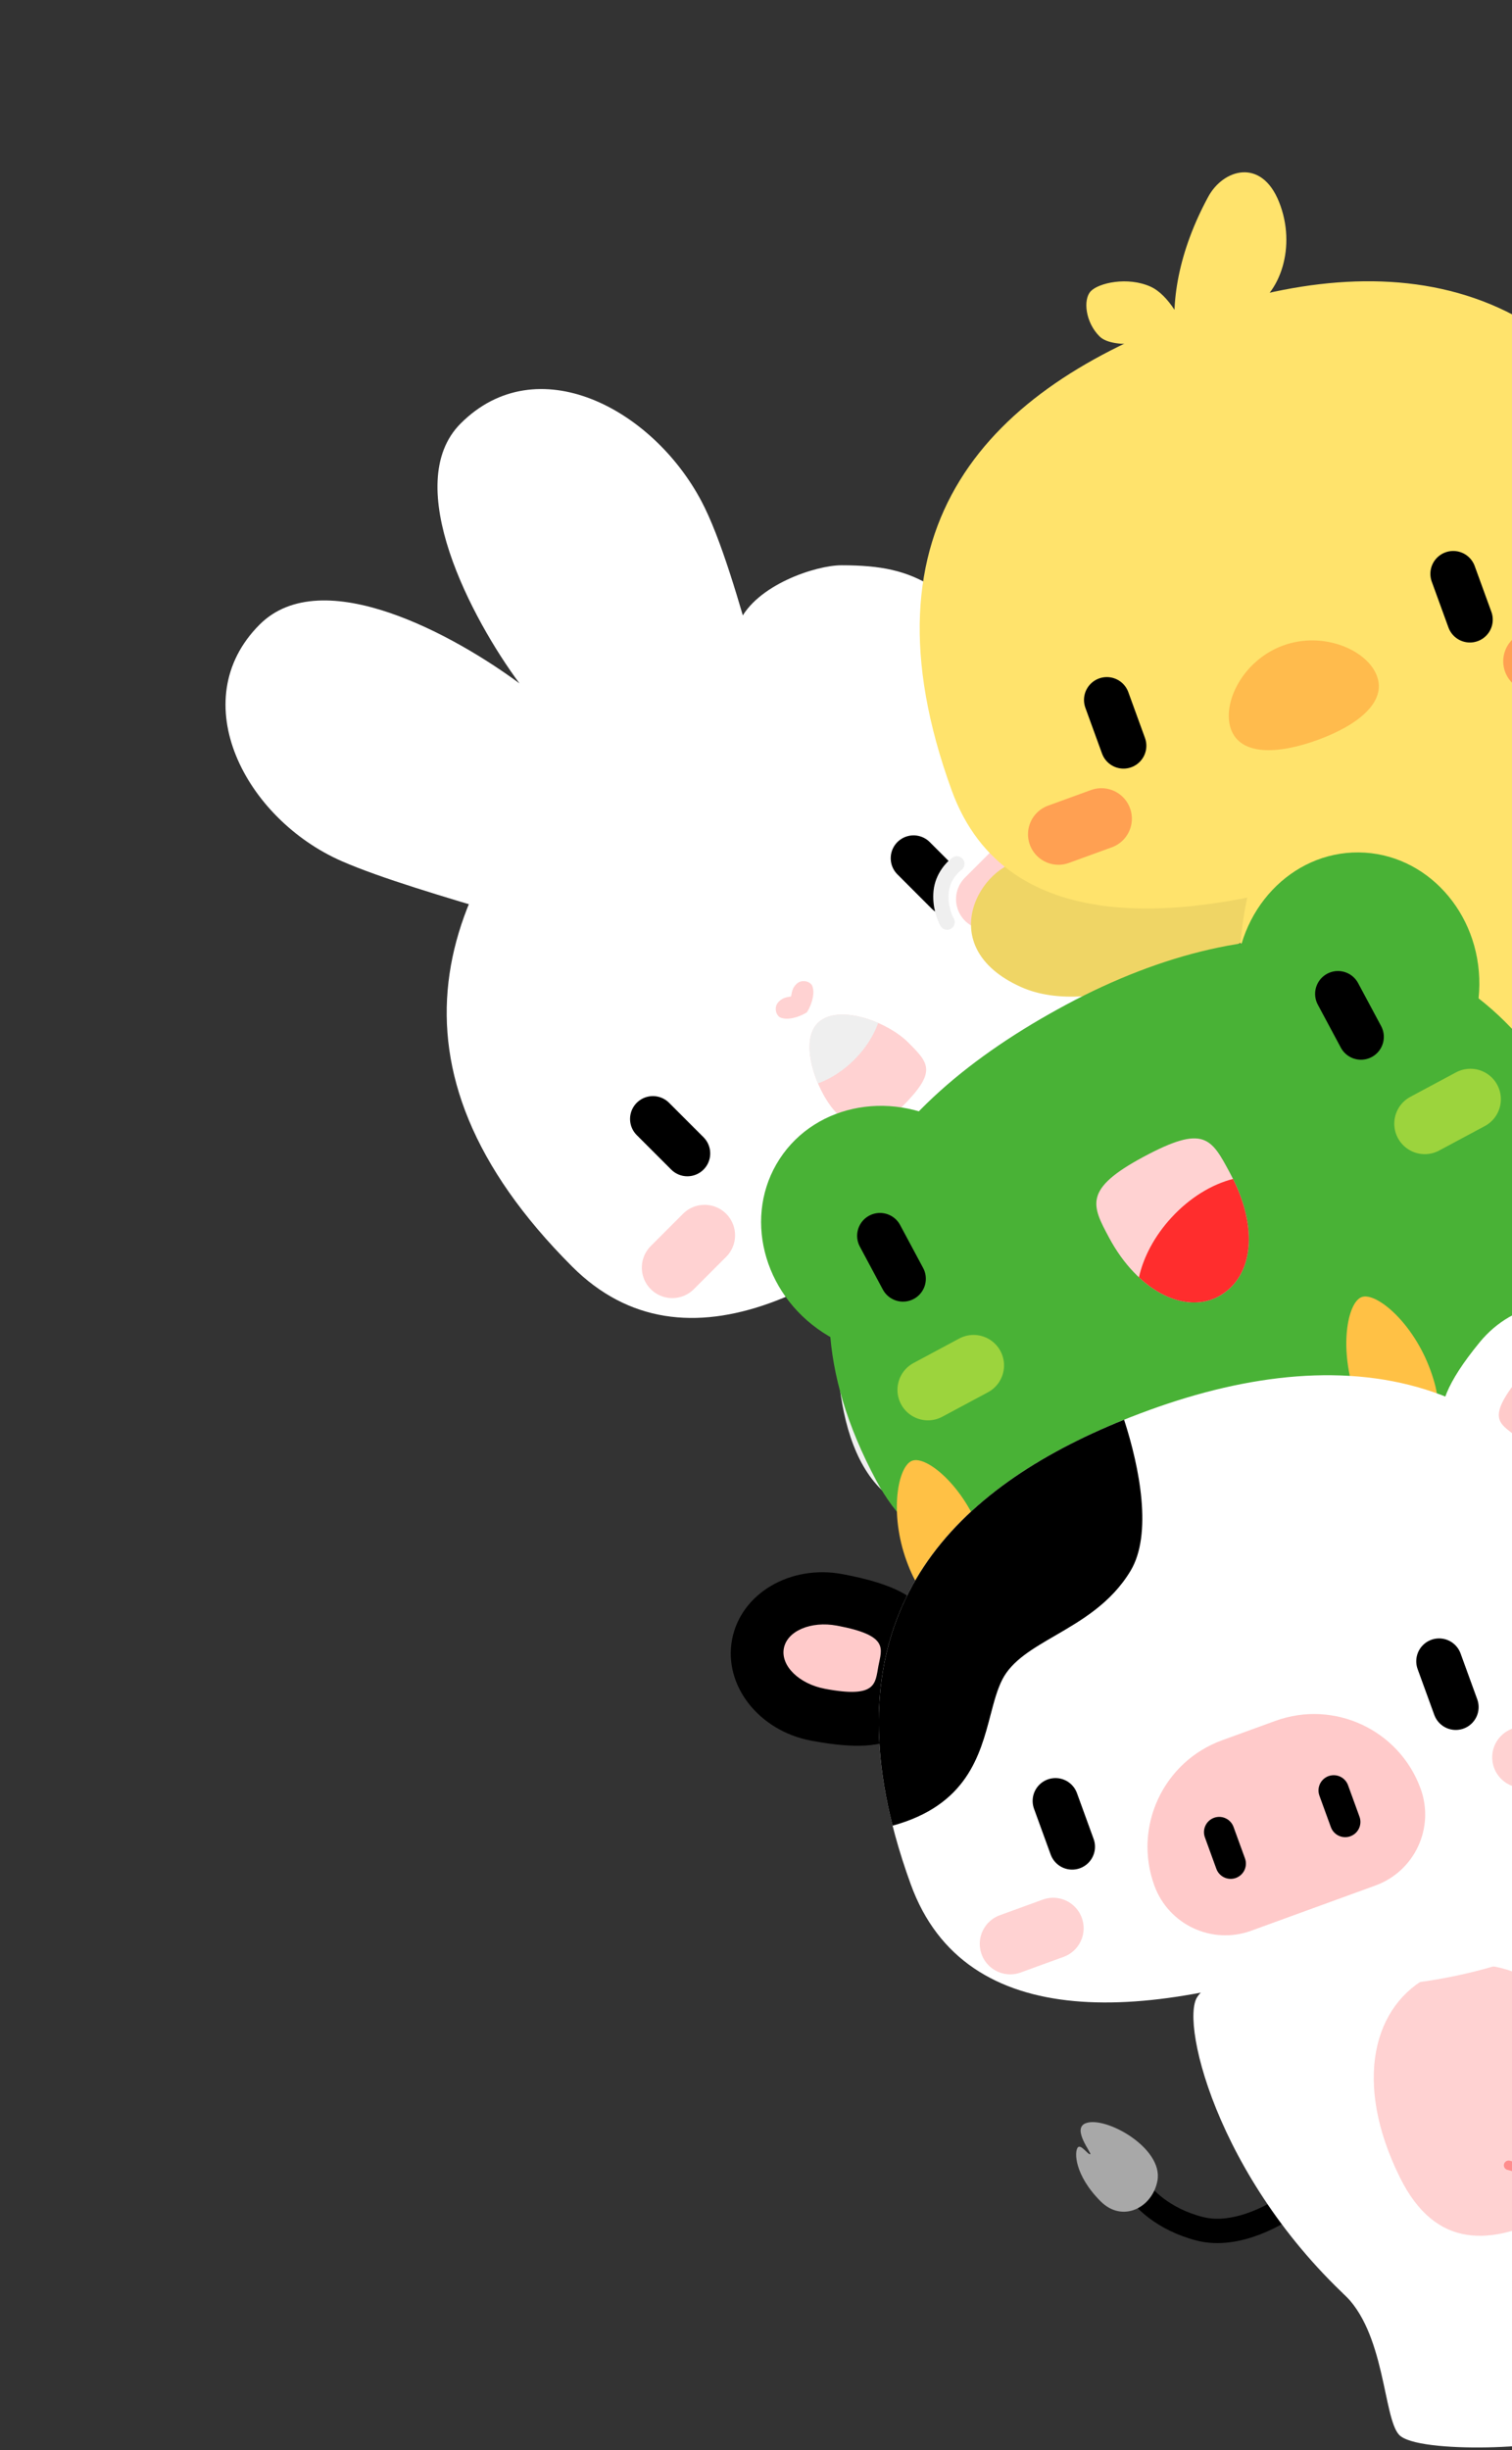<svg width="350" height="567" viewBox="0 0 350 567" fill="none" xmlns="http://www.w3.org/2000/svg">
<rect x="0" y="0" width="350" height="567" fill="#333333" stroke="none"/>
<g clip-path="url(#clip0_448_2836)">
<path d="M204.103 344.832C190.995 332.167 192.994 301.843 195.631 288.265C196.737 287.159 199.816 284.931 203.287 284.864C207.626 284.78 227.984 323.382 231.05 333.081C234.115 342.78 220.487 360.663 204.103 344.832Z" fill="#EFEFEF"/>
<path d="M270.008 364.941C264.969 367.056 242.002 351.053 233.008 340.647L272.844 311.777C281.422 318.943 297.524 334.951 297.067 337.882C296.496 341.546 276.306 362.298 270.008 364.941Z" fill="#EFEFEF"/>
<path d="M245.742 346.044C227.94 349.626 198.041 290.821 202.898 274.792C207.755 258.762 225.587 242.623 237.786 239.904C249.986 237.184 313.448 263.779 310.036 281.75C306.623 299.721 263.543 342.462 245.742 346.044Z" fill="white"/>
<path d="M328.429 306.521C330.543 301.482 314.541 278.515 304.135 269.52L275.264 309.357C282.431 317.935 298.439 334.037 301.37 333.58C305.034 333.009 325.786 312.819 328.429 306.521Z" fill="white"/>
<path d="M306.824 242.111C294.159 229.004 263.835 231.002 250.257 233.639C249.151 234.745 246.923 237.824 246.856 241.295C246.772 245.634 285.374 265.992 295.073 269.058C304.772 272.123 322.655 258.495 306.824 242.111Z" fill="white"/>
<path d="M235.368 326.237C248.67 339.539 263.252 331.347 277.297 317.302C291.343 303.256 299.535 288.675 286.232 275.372C268.745 257.885 247.46 259.373 233.415 273.419C219.369 287.465 217.881 308.749 235.368 326.237Z" fill="#F4F4F4"/>
<path d="M268.536 310.105C268.434 310.208 268.313 310.29 268.18 310.346C268.046 310.403 267.903 310.432 267.759 310.433L260.811 310.413C260.535 310.392 260.278 310.268 260.091 310.066C259.903 309.863 259.8 309.597 259.8 309.321C259.801 309.044 259.906 308.778 260.095 308.574C260.283 308.371 260.541 308.245 260.816 308.223L267.734 308.197C267.879 308.196 268.022 308.224 268.156 308.279C268.29 308.334 268.411 308.414 268.514 308.517C268.616 308.619 268.697 308.74 268.752 308.874C268.806 309.008 268.834 309.152 268.833 309.297C268.84 309.444 268.818 309.592 268.767 309.731C268.716 309.87 268.637 309.997 268.536 310.105Z" fill="#FFD2D2"/>
<path d="M265.109 313.532C265.008 313.634 264.888 313.715 264.755 313.771C264.623 313.827 264.48 313.856 264.337 313.856C264.193 313.857 264.05 313.829 263.916 313.774C263.783 313.719 263.662 313.638 263.56 313.536C263.458 313.434 263.377 313.313 263.322 313.18C263.267 313.046 263.239 312.903 263.24 312.759L263.239 305.885C263.239 305.741 263.267 305.598 263.322 305.465C263.377 305.331 263.457 305.21 263.559 305.108C263.661 305.006 263.782 304.926 263.916 304.871C264.049 304.816 264.192 304.788 264.336 304.788C264.625 304.789 264.901 304.904 265.105 305.108C265.309 305.312 265.424 305.589 265.425 305.877L265.426 312.767C265.425 313.054 265.311 313.328 265.109 313.532Z" fill="#FFD2D2"/>
<path d="M162.385 116.02C171.327 132.941 179.562 175.34 186.536 189.54L152.377 223.698C138.177 216.725 97.095 207.172 79.107 199.298C56.797 189.532 42.475 162.164 60.092 144.547C74.638 130.002 105.471 147.207 120.247 158.158C109.297 143.381 92.59 112.05 106.637 98.003C124.253 80.386 151.006 94.488 162.385 116.02Z" fill="white"/>
<path d="M132.436 293.116C158.462 319.142 195.631 299.233 230.318 264.547C265.005 229.86 283.654 201.341 237.462 155.149C218.16 135.847 213.218 130.819 194.797 130.819C188.802 130.819 175.05 135.403 171.172 143.865C169.056 151.975 150.514 155.854 136.07 170.298C101.383 204.985 85.946 246.626 132.436 293.116Z" fill="white"/>
<path d="M211.474 198.618L219.453 206.597" stroke="black" stroke-width="10.578" stroke-linecap="round"/>
<path d="M151.135 258.958L159.114 266.936" stroke="black" stroke-width="10.578" stroke-linecap="round"/>
<path d="M235.839 200.617L228.359 208.097" stroke="white" stroke-width="21.157" stroke-linecap="round"/>
<path d="M221.503 199.91C220.43 200.67 218.2 203.007 217.858 206.279C217.517 209.55 218.638 212.4 219.241 213.415" stroke="#EFEFEF" stroke-width="3.526" stroke-linecap="round"/>
<path d="M235.839 200.617L228.359 208.097" stroke="#FFD2D2" stroke-width="14.104" stroke-linecap="round"/>
<path d="M163.103 285.884L155.623 293.364" stroke="#FFD2D2" stroke-width="14.104" stroke-linecap="round"/>
<path d="M193.751 257.689C198.245 262.183 200.504 264.442 208.732 256.214C216.96 247.986 215.102 246.128 210.207 241.233C205.312 236.338 193.828 232.222 189.284 236.766C184.74 241.31 189.258 253.196 193.751 257.689Z" fill="#FFD2D2"/>
<path fill-rule="evenodd" clip-rule="evenodd" d="M203.283 236.743C198.167 234.523 192.247 233.801 189.282 236.766C186.358 239.691 187.187 245.656 189.347 250.735C192.242 249.682 195.177 247.826 197.76 245.243C200.369 242.634 202.236 239.666 203.283 236.743Z" fill="#EFEFEF"/>
<path d="M184.342 227.746C183.363 228.725 183.322 229.581 183.119 230.601C182.099 230.805 181.242 230.845 180.263 231.824C179.04 233.048 179.612 235.041 180.672 235.495C182.1 236.107 184.615 235.632 186.791 234.273C188.15 232.098 188.625 229.582 188.013 228.155C187.558 227.094 185.565 226.522 184.342 227.746Z" fill="#FFD2D2"/>
</g>
<g clip-path="url(#clip1_448_2836)">
<path d="M236.356 228.429C252.985 235.892 280.395 222.772 292.022 215.278C292.638 213.841 293.563 210.154 292.336 206.907C290.802 202.847 247.399 198.287 237.255 199.045C227.111 199.802 215.571 219.099 236.356 228.429Z" fill="#EFD565"/>
<path d="M316.204 306.352C310.744 306.139 296.692 281.929 292.938 268.697L341.243 259.367C345.989 269.487 353.817 290.8 352.164 293.264C350.098 296.343 323.03 306.618 316.204 306.352Z" fill="#EFD565"/>
<path d="M302.198 278.971C284.55 274.694 282.304 208.763 293.481 196.288C304.657 183.813 327.639 176.722 339.844 179.413C352.05 182.104 398.327 233.028 387.639 247.873C376.952 262.717 319.845 283.248 302.198 278.971Z" fill="#FFE36C"/>
<path d="M393.84 278.095C397.885 274.423 393.089 246.844 387.459 234.294L344.457 258.197C347.327 269.001 355.03 290.359 357.88 291.184C361.442 292.214 388.782 282.687 393.84 278.095Z" fill="#FFE36C"/>
<path d="M401.479 210.588C395.54 193.356 367.213 182.352 353.792 179.004C352.322 179.538 349.002 181.387 347.474 184.505C345.564 188.402 371.945 223.167 379.441 230.044C386.936 236.921 408.903 232.127 401.479 210.588Z" fill="#FFE36C"/>
<path d="M338.044 256.032C337.908 256.082 337.763 256.106 337.619 256.1C337.474 256.095 337.332 256.061 337.201 256.001L330.912 253.046C330.671 252.911 330.49 252.69 330.406 252.427C330.322 252.165 330.34 251.88 330.458 251.63C330.575 251.379 330.783 251.182 331.04 251.077C331.297 250.973 331.583 250.968 331.843 251.065L338.123 253.964C338.254 254.024 338.373 254.11 338.471 254.217C338.569 254.323 338.645 254.447 338.695 254.583C338.744 254.719 338.766 254.863 338.759 255.008C338.752 255.152 338.717 255.294 338.655 255.425C338.599 255.562 338.516 255.686 338.411 255.79C338.306 255.895 338.181 255.977 338.044 256.032Z" fill="#FFBB4D"/>
<path d="M333.489 257.69C333.355 257.74 333.211 257.762 333.068 257.757C332.924 257.751 332.783 257.717 332.652 257.657C332.521 257.597 332.404 257.511 332.306 257.405C332.209 257.299 332.133 257.174 332.084 257.039C332.034 256.903 332.012 256.759 332.019 256.615C332.025 256.471 332.06 256.33 332.122 256.2L335.027 249.969C335.087 249.838 335.173 249.721 335.279 249.623C335.385 249.525 335.509 249.45 335.645 249.4C335.78 249.351 335.924 249.329 336.068 249.336C336.212 249.342 336.354 249.377 336.484 249.439C336.745 249.562 336.947 249.783 337.046 250.054C337.145 250.325 337.132 250.624 337.011 250.886L334.1 257.13C333.977 257.39 333.758 257.591 333.489 257.69Z" fill="#FFBB4D"/>
<path d="M220.308 182.936C232.897 217.522 274.997 215.187 321.093 198.41C367.19 181.632 401.221 156.257 388.632 121.671C367.168 62.697 321.603 56.383 275.507 73.161C229.411 89.938 197.821 121.154 220.308 182.936Z" fill="#FFE36C"/>
<path d="M364.961 149.423L355.021 153.041" stroke="#FFA052" stroke-width="14.104" stroke-linecap="round"/>
<path d="M254.955 189.463L245.014 193.081" stroke="#FFA052" stroke-width="14.104" stroke-linecap="round"/>
<path d="M336.396 132.802L340.256 143.406" stroke="black" stroke-width="10.578" stroke-linecap="round"/>
<path d="M256.212 161.987L260.071 172.59" stroke="black" stroke-width="10.578" stroke-linecap="round"/>
<path d="M284.954 168.787C287.152 174.826 295.655 174.648 304.988 171.252C314.321 167.855 320.949 162.525 318.751 156.486C316.553 150.447 306.361 145.986 297.028 149.383C287.695 152.78 282.756 162.748 284.954 168.787Z" fill="#FFBB4D"/>
<path d="M279.678 45.542C272.87 58.115 270.734 70.215 272.337 79.937L289.342 71.611C296.344 68.183 300.196 57.056 296.081 46.751C291.965 36.446 283.14 39.148 279.678 45.542Z" fill="#FFE36C"/>
<path d="M266.34 66.344C270.582 68.261 273.798 74.633 274.875 77.58C268.608 79.227 257.755 81.066 254.517 77.847C251.28 74.628 250.661 69.387 252.463 67.428C254.266 65.469 261.037 63.948 266.34 66.344Z" fill="#FFE36C"/>
</g>
<g clip-path="url(#clip2_448_2836)">
<ellipse cx="28.189" cy="30.377" rx="28.189" ry="30.377" transform="matrix(-1 -0.009 -0.009 1 342.713 197.529)" fill="#49B236"/>
<ellipse cx="205.924" cy="284.788" rx="28.189" ry="30.377" transform="rotate(-56.866 205.924 284.788)" fill="#49B236"/>
<path d="M260.956 412.304C252.076 396.387 262.765 367.94 269.22 355.706C270.598 354.968 274.19 353.726 277.532 354.666C281.709 355.842 290.024 398.684 290.151 408.855C290.278 419.026 272.057 432.2 260.956 412.304Z" fill="#4B9B3A"/>
<path d="M318.221 450.629C312.787 451.194 295.434 429.229 289.836 416.665L336.323 400.56C342.461 409.903 353.24 429.886 351.954 432.56C350.347 435.902 325.015 449.922 318.221 450.629Z" fill="#4B9B3A"/>
<path d="M300.464 425.517C282.387 423.794 270.788 358.852 280.077 344.914C289.365 330.977 311.105 320.689 323.569 321.617C336.034 322.545 389.083 366.37 380.615 382.584C372.147 398.798 318.54 427.241 300.464 425.517Z" fill="#49B236"/>
<path d="M391.05 411.617C394.532 407.406 385.862 380.79 378.505 369.169L339.34 398.944C343.717 409.23 354.379 429.275 357.317 429.686C360.99 430.2 386.697 416.881 391.05 411.617Z" fill="#49B236"/>
<path d="M389.012 343.71C380.683 327.498 351.079 320.634 337.318 319.229C335.939 319.967 332.916 322.27 331.847 325.573C330.511 329.702 361.568 360.361 369.965 366.103C378.362 371.844 399.424 363.975 389.012 343.71Z" fill="#49B236"/>
<path d="M294.765 400.75C304.859 419.595 321.478 416.517 338.988 407.138C356.498 397.759 368.268 385.629 358.174 366.785C344.904 342.012 323.199 335.593 305.689 344.972C288.179 354.352 281.496 375.977 294.765 400.75Z" fill="#9CD43D"/>
<path d="M332.685 397.713C332.557 397.783 332.418 397.826 332.274 397.841C332.13 397.857 331.984 397.843 331.846 397.803L325.201 395.772C324.943 395.673 324.733 395.48 324.612 395.232C324.491 394.984 324.469 394.699 324.55 394.435C324.631 394.17 324.808 393.945 325.048 393.805C325.287 393.665 325.57 393.62 325.84 393.678L332.469 395.655C332.608 395.696 332.737 395.764 332.85 395.856C332.962 395.947 333.055 396.059 333.123 396.187C333.191 396.314 333.234 396.454 333.247 396.598C333.261 396.742 333.246 396.887 333.203 397.026C333.167 397.169 333.103 397.304 333.014 397.422C332.925 397.54 332.813 397.639 332.685 397.713Z" fill="#49B236"/>
<path d="M328.413 400.002C328.286 400.07 328.148 400.113 328.005 400.128C327.862 400.143 327.717 400.13 327.579 400.089C327.441 400.048 327.313 399.98 327.201 399.888C327.089 399.797 326.996 399.685 326.928 399.558C326.86 399.431 326.818 399.291 326.804 399.148C326.79 399.004 326.805 398.859 326.847 398.721L328.836 392.141C328.877 392.003 328.945 391.874 329.037 391.763C329.128 391.651 329.24 391.558 329.367 391.49C329.494 391.422 329.634 391.38 329.777 391.366C329.921 391.352 330.066 391.367 330.203 391.409C330.479 391.493 330.711 391.683 330.847 391.938C330.983 392.192 331.013 392.49 330.931 392.767L328.937 399.362C328.853 399.636 328.665 399.866 328.413 400.002Z" fill="#49B236"/>
<path d="M202.851 342.669C220.414 375.457 262.376 366.972 306.299 343.445C350.221 319.917 380.801 289.544 363.238 256.756C338.008 209.655 290.781 208.952 246.859 232.479C202.937 256.007 175.623 291.838 202.851 342.669Z" fill="#49B236"/>
<path d="M309.712 230.013L315.04 239.96" stroke="black" stroke-width="10.578" stroke-linecap="round"/>
<path d="M203.697 286L209.025 295.946" stroke="black" stroke-width="10.578" stroke-linecap="round"/>
<path d="M340.372 254.392L329.803 260.052" stroke="#9CD43D" stroke-width="14.104" stroke-linecap="round"/>
<path d="M225.365 315.995L214.797 321.656" stroke="#9CD43D" stroke-width="14.104" stroke-linecap="round"/>
<path d="M256.734 286.438C252.733 278.969 250.721 275.214 264.709 267.721C278.696 260.229 280.35 263.317 284.708 271.453C291.849 284.784 289.749 295.909 282.024 300.047C274.299 304.185 263.375 298.837 256.734 286.438Z" fill="#FFD2D2"/>
<path fill-rule="evenodd" clip-rule="evenodd" d="M285.423 272.843C291.694 285.553 289.478 296.053 282.023 300.046C276.611 302.945 269.629 301.188 263.649 295.612C264.661 291.002 267.197 286.117 271.123 281.833C275.405 277.16 280.545 274.073 285.423 272.843Z" fill="#FF2D2D"/>
</g>
<g clip-path="url(#clip3_448_2836)">
<path d="M313.877 323.339C317.902 334.398 321.783 333.059 326.541 331.328C331.299 329.596 335.132 328.126 331.107 317.068C327.082 306.01 318.539 298.967 315.205 300.181C311.87 301.395 309.852 312.281 313.877 323.339Z" fill="#FFC145"/>
<path d="M209.835 361.207C213.86 372.265 217.741 370.927 222.499 369.195C227.257 367.463 231.09 365.994 227.065 354.935C223.04 343.877 214.497 336.834 211.162 338.048C207.828 339.262 205.81 350.148 209.835 361.207Z" fill="#FFC145"/>
<path d="M342.547 310.605C326.806 329.78 335.158 333.443 343.529 340.315C351.9 347.187 357.44 354.276 372.861 335.491C380.69 325.955 380.25 312.653 371.879 305.781C363.508 298.909 350.375 301.069 342.547 310.605Z" fill="white"/>
<path d="M195.026 364.299C219.41 368.87 215.366 377.045 213.371 387.69C211.375 398.335 211.689 407.326 187.8 402.848C175.673 400.575 167.46 390.103 169.456 379.458C171.451 368.812 182.9 362.026 195.026 364.299Z" fill="black"/>
<path d="M193.759 376.222C205.912 378.5 204.089 381.547 203.332 385.586C202.575 389.625 202.923 393.08 191.017 390.848C184.973 389.715 180.687 385.522 181.444 381.483C182.201 377.444 187.715 375.089 193.759 376.222Z" fill="#FFCACA"/>
<path d="M351.776 318.709C343.931 328.266 347.286 329.429 350.462 332.036C353.639 334.643 355.592 337.514 363.278 328.151C367.18 323.398 367.768 317.431 364.592 314.824C361.416 312.216 355.678 313.956 351.776 318.709Z" fill="#FFCACA"/>
<path d="M210.831 436.109C223.419 470.696 265.52 468.361 311.616 451.583C357.712 434.806 391.744 409.431 379.155 374.844C357.69 315.87 312.125 309.557 266.029 326.334C219.933 343.112 188.344 374.327 210.831 436.109Z" fill="white"/>
<path fill-rule="evenodd" clip-rule="evenodd" d="M260.207 328.565C263.836 339.741 266.799 355.054 261.699 363.54C257.213 371.002 250.352 374.984 244.221 378.542C238.981 381.583 234.274 384.315 232.04 388.645C230.853 390.945 230.101 393.812 229.286 396.918C226.832 406.273 223.809 417.793 206.616 422.514C193.861 372.099 220.747 344.46 260.207 328.565Z" fill="black"/>
<path d="M333.124 384.467L336.983 395.07" stroke="black" stroke-width="10.578" stroke-linecap="round"/>
<path d="M244.324 416.787L248.183 427.391" stroke="black" stroke-width="10.578" stroke-linecap="round"/>
<path d="M328.844 413.943C323.888 400.328 308.834 393.308 295.219 398.263L282.893 402.749C269.278 407.705 262.258 422.759 267.213 436.374C270.517 445.451 280.553 450.131 289.63 446.827L318.391 436.359C327.467 433.056 332.147 423.019 328.844 413.943Z" fill="#FFCACA"/>
<path d="M308.732 414.358L311.385 421.647" stroke="black" stroke-width="7.052" stroke-linecap="round"/>
<path d="M282.224 424.006L284.877 431.296" stroke="black" stroke-width="7.052" stroke-linecap="round"/>
<path d="M362.412 403.076L352.471 406.694" stroke="#FFD2D2" stroke-width="14.104" stroke-linecap="round"/>
<path d="M243.789 446.25L233.849 449.868" stroke="#FFD2D2" stroke-width="14.104" stroke-linecap="round"/>
<path d="M300.227 509.028C296.337 512.206 286.399 518.012 277.767 515.815C269.136 513.618 264.391 508.532 263.098 506.264" stroke="black" stroke-width="5.642"/>
<path d="M267.93 504.662C266.792 510.932 259.835 514.514 254.777 509.455C248.676 503.355 248.623 497.847 249.532 496.938C250.252 496.22 251.879 498.72 252.359 498.552C252.838 498.385 248.041 492.721 251.266 491.399C255.765 489.555 269.309 497.061 267.93 504.662Z" fill="#A8A8A8"/>
<path d="M386.618 516.929C385.242 510.766 345.491 437.827 338.698 435.829C331.905 433.832 280.027 454.571 276.793 462.835C273.559 471.098 284.456 510.582 319.717 538.438C359.012 569.481 387.993 523.093 386.618 516.929Z" fill="white"/>
<path d="M323.853 563.475C320.147 559.46 320.68 539.497 310.807 530.682L362.907 520.063C368.29 529.859 364.399 560.911 362.907 563.475C361.042 566.68 328.084 568.059 323.853 563.475Z" fill="white"/>
<path d="M324.089 503.995C332.45 520.847 345.424 519.454 358.951 512.742C372.478 506.03 381.436 496.542 373.074 479.69C362.082 457.536 344.895 450.437 331.368 457.149C317.841 463.861 313.097 481.842 324.089 503.995Z" fill="#FFD2D2"/>
<path d="M356.392 503.844C356.267 503.917 356.129 503.965 355.986 503.985C355.842 504.005 355.696 503.996 355.557 503.96L348.851 502.142C348.59 502.051 348.373 501.864 348.245 501.62C348.116 501.376 348.085 501.092 348.157 500.826C348.23 500.559 348.4 500.328 348.635 500.181C348.869 500.033 349.151 499.979 349.423 500.029L356.111 501.794C356.251 501.83 356.383 501.894 356.498 501.982C356.613 502.069 356.71 502.179 356.782 502.304C356.854 502.429 356.901 502.568 356.919 502.711C356.937 502.855 356.927 503 356.888 503.14C356.857 503.284 356.797 503.421 356.712 503.542C356.627 503.663 356.518 503.766 356.392 503.844Z" fill="#FF8D8D"/>
<path d="M352.195 506.267C352.071 506.34 351.934 506.387 351.791 506.407C351.649 506.426 351.504 506.417 351.365 506.38C351.226 506.344 351.095 506.28 350.98 506.192C350.866 506.105 350.77 505.995 350.698 505.87C350.625 505.745 350.579 505.608 350.56 505.465C350.542 505.322 350.552 505.176 350.59 505.037L352.368 498.397C352.405 498.258 352.469 498.127 352.557 498.012C352.644 497.898 352.754 497.802 352.878 497.729C353.003 497.657 353.141 497.611 353.284 497.592C353.427 497.574 353.572 497.584 353.712 497.622C353.99 497.697 354.227 497.88 354.372 498.13C354.516 498.38 354.556 498.676 354.482 498.955L352.699 505.61C352.624 505.887 352.443 506.123 352.195 506.267Z" fill="#FF8D8D"/>
</g>
<path d="M373.863 437.106C364.882 452.966 335.024 458.622 321.217 459.467C319.87 458.673 316.942 456.25 316.008 452.906C314.841 448.727 347.118 419.354 355.741 413.958C364.364 408.562 385.089 417.28 373.863 437.106Z" fill="white"/>
<defs>
<clipPath id="clip0_448_2836">
<rect width="229.903" height="321.582" fill="white" transform="matrix(-0.707 0.707 0.707 0.707 163.103 34.556)"/>
</clipPath>
<clipPath id="clip1_448_2836">
<rect width="214.388" height="284.205" fill="white" transform="matrix(-0.94 0.342 0.342 0.94 363.109 0)"/>
</clipPath>
<clipPath id="clip2_448_2836">
<rect width="198.168" height="260.228" fill="white" transform="matrix(-0.881 0.472 0.472 0.881 324.745 169.959)"/>
</clipPath>
<clipPath id="clip3_448_2836">
<rect width="222.146" height="423.278" fill="white" transform="matrix(-0.94 0.342 0.342 0.94 362.794 270.101)"/>
</clipPath>
</defs>
</svg>
